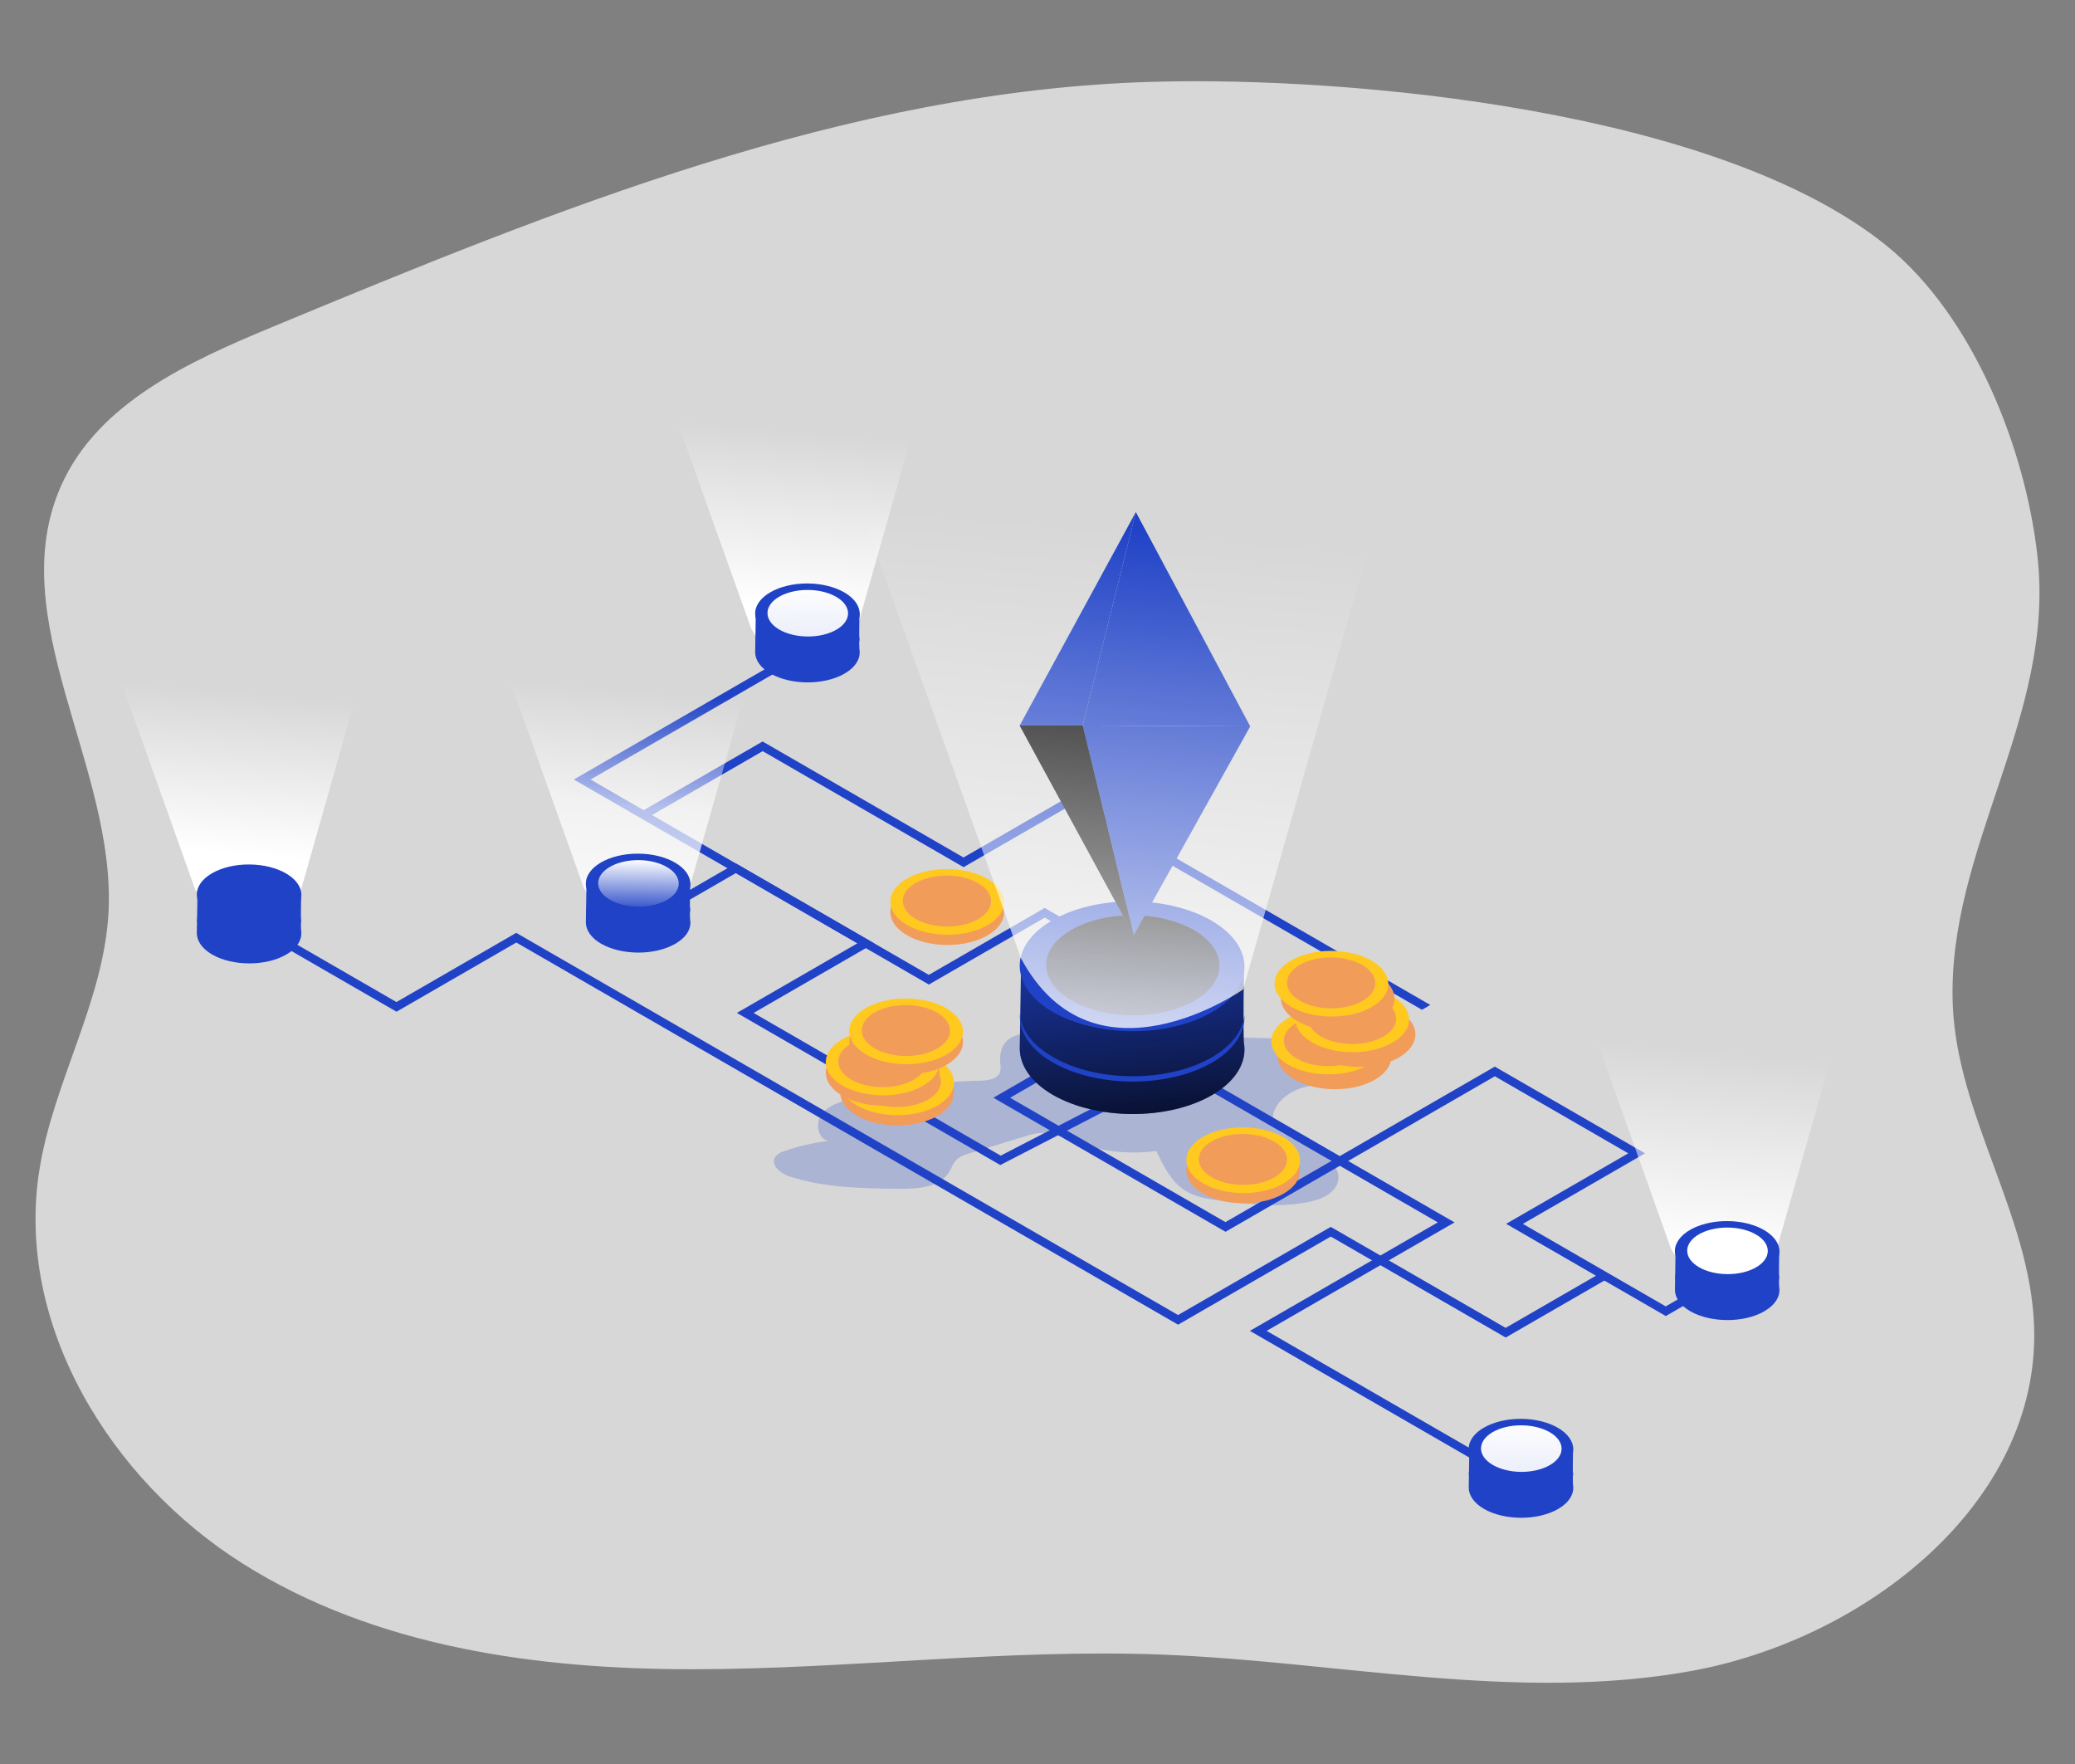 <?xml version="1.0" encoding="UTF-8" standalone="no"?>
<!-- Generator: Gravit.io -->
<svg xmlns="http://www.w3.org/2000/svg" xmlns:xlink="http://www.w3.org/1999/xlink" style="isolation:isolate" viewBox="0 0 566.929 481.89" width="566.929pt" height="481.89pt"><rect x="0" y="0" width="566.929" height="481.89" fill="#808080" stroke="none"/><defs><clipPath id="_clipPath_TL4N29EHfU1mVTxclRzkq0yEmXMMYSU5"><rect width="566.929" height="481.89"/></clipPath></defs><g clip-path="url(#_clipPath_TL4N29EHfU1mVTxclRzkq0yEmXMMYSU5)"><rect width="566.929" height="481.89" style="fill:rgb(0,0,255)" fill-opacity="0"/><g><g opacity="0.68"><path d=" M 314.926 22.348 C 231.186 24.708 151.646 57.288 74.256 89.378 C 51.586 98.788 26.916 110.058 16.816 132.428 C 0.406 168.788 31.746 209.478 29.646 249.288 C 28.326 273.568 14.596 295.518 10.776 319.528 C 4.016 361.778 30.116 404.288 66.276 427.118 C 102.436 449.948 146.696 456.038 189.436 456.008 C 232.176 455.978 274.856 450.368 317.566 452.008 C 365.836 453.908 414.446 465.078 461.986 456.498 C 509.526 447.918 557.356 410.698 555.756 362.418 C 554.756 332.088 534.756 304.878 533.536 274.558 C 531.846 231.858 561.536 195.908 556.686 152.078 C 553.446 122.628 539.176 86.338 515.396 67.078 C 469.646 30.098 369.576 20.808 314.926 22.348 Z " fill="rgb(255,255,255)"/></g><path d=" M 334.836 336.498 L 271.406 299.878 L 321.036 271.228 L 285.446 250.678 L 253.786 268.958 L 156.776 212.948 L 214.386 179.688 L 216.676 181.008 L 161.346 212.958 L 253.766 266.318 L 285.426 248.038 L 325.606 271.238 L 275.976 299.888 L 334.816 333.858 L 408.406 291.378 L 449.446 315.068 L 416.076 334.338 L 455.106 356.878 L 472.796 346.668 L 475.096 347.988 L 455.126 359.518 L 411.506 334.328 L 444.876 315.068 L 408.416 294.018 L 334.836 336.498 L 334.836 336.498 Z " fill="rgb(32,66,198)"/><path d=" M 420.776 409.338 L 341.496 363.568 L 392.836 333.928 L 322.086 293.078 L 273.296 318.268 L 201.326 276.708 L 234.266 257.688 L 201.046 238.508 L 176.946 252.428 L 174.646 251.098 L 201.026 235.868 L 238.836 257.698 L 205.896 276.718 L 273.406 315.698 L 322.196 290.508 L 397.406 333.938 L 346.066 363.568 L 423.056 408.028 L 420.776 409.338 L 420.776 409.338 Z " fill="rgb(32,66,198)"/><path d=" M 108.336 276.378 L 68.436 253.348 L 70.716 252.028 L 108.316 273.738 L 141.046 254.838 L 321.866 359.238 L 363.586 335.158 L 411.366 362.748 L 437.826 347.468 L 440.116 348.798 L 411.386 365.388 L 363.596 337.798 L 321.876 361.878 L 141.066 257.478 L 108.336 276.378 L 108.336 276.378 Z " fill="rgb(32,66,198)"/><path d=" M 178.066 222.698 L 175.776 221.368 L 208.356 202.558 L 263.246 234.248 L 292.126 217.578 L 390.786 274.538 L 388.506 275.848 L 292.146 220.218 L 263.266 236.888 L 208.376 205.198 L 178.066 222.698 L 178.066 222.698 Z " fill="rgb(32,66,198)"/><g opacity="0.24"><path d=" M 273.266 290.208 C 273.426 291.061 273.426 291.936 273.266 292.788 C 272.626 294.788 269.956 295.188 267.826 295.228 C 255.676 295.454 243.601 297.184 231.876 300.378 C 229.066 301.138 226.056 302.138 224.386 304.538 C 222.716 306.938 223.456 311.068 226.306 311.678 C 222.218 312.174 218.195 313.106 214.306 314.458 C 213.265 314.699 212.348 315.31 211.726 316.178 C 210.496 318.398 213.376 320.628 215.796 321.398 C 225.486 324.528 235.796 324.648 246.026 324.748 C 250.866 324.748 256.556 324.408 259.206 320.348 C 260.036 319.068 260.496 317.478 261.666 316.488 C 262.488 315.885 263.423 315.453 264.416 315.218 L 279.776 310.508 C 281.627 309.823 283.582 309.461 285.556 309.438 C 287.836 309.558 289.956 310.568 292.076 311.438 C 299.645 314.452 307.857 315.484 315.936 314.438 C 317.846 318.438 319.936 322.738 323.696 325.168 C 326.766 327.168 330.526 327.628 334.156 328.068 C 342.156 329.068 350.296 329.978 358.156 328.218 C 361.466 327.478 365.156 325.678 365.636 322.318 C 366.166 318.468 362.166 315.688 358.706 313.898 L 351.706 310.248 C 350.382 309.703 349.228 308.812 348.366 307.668 C 346.826 305.178 348.466 301.858 350.696 299.948 C 352.484 298.429 354.616 297.368 356.906 296.858 C 360.316 296.098 363.906 296.618 367.366 296.468 C 370.826 296.318 374.656 295.238 376.566 292.298 C 376.878 291.891 377.021 291.379 376.966 290.868 C 376.796 290.352 376.439 289.917 375.966 289.648 C 368.236 284.238 358.176 283.838 348.746 283.648 L 305.326 282.728 C 298.166 282.578 290.966 282.648 283.816 282.278 C 278.286 281.938 272.846 283.088 273.266 290.208 Z " fill="rgb(32,66,198)"/></g><path d=" M 245.048 307.46 C 236.477 307.413 229.54 303.356 229.567 298.406 C 229.594 293.455 236.574 289.473 245.146 289.52 C 253.717 289.566 260.654 293.623 260.627 298.574 C 260.6 303.524 253.62 307.506 245.048 307.46 Z " fill="rgb(242,156,90)"/><path d=" M 245.048 304.644 C 236.477 304.598 229.54 300.541 229.567 295.59 C 229.594 290.64 236.574 286.658 245.146 286.705 C 253.717 286.751 260.654 290.808 260.627 295.758 C 260.6 300.709 253.62 304.691 245.048 304.644 Z " fill="rgb(255,201,31)"/><path d=" M 244.989 302.413 C 238.333 302.377 232.946 299.229 232.967 295.388 C 232.988 291.547 238.408 288.457 245.064 288.493 C 251.72 288.529 257.107 291.677 257.086 295.519 C 257.066 299.36 251.645 302.449 244.989 302.413 Z " fill="rgb(242,156,90)"/><path d=" M 241.107 302.04 C 232.536 301.994 225.599 297.937 225.626 292.986 C 225.653 288.036 232.633 284.054 241.204 284.1 C 249.775 284.147 256.712 288.204 256.686 293.154 C 256.659 298.105 249.678 302.087 241.107 302.04 Z " fill="rgb(242,156,90)"/><path d=" M 241.107 299.225 C 232.536 299.179 225.599 295.122 225.626 290.171 C 225.653 285.22 232.633 281.239 241.204 281.285 C 249.775 281.332 256.712 285.389 256.686 290.339 C 256.659 295.29 249.678 299.271 241.107 299.225 Z " fill="rgb(255,201,31)"/><path d=" M 241.048 296.994 C 234.392 296.958 229.005 293.81 229.026 289.969 C 229.046 286.127 234.467 283.038 241.123 283.074 C 247.779 283.11 253.166 286.258 253.145 290.099 C 253.124 293.94 247.704 297.03 241.048 296.994 Z " fill="rgb(242,156,90)"/><path d=" M 247.532 293.514 C 238.961 293.468 232.024 289.411 232.051 284.46 C 232.078 279.51 239.058 275.528 247.629 275.574 C 256.2 275.621 263.137 279.678 263.11 284.628 C 263.084 289.579 256.103 293.561 247.532 293.514 Z " fill="rgb(242,156,90)"/><path d=" M 247.522 290.709 C 238.951 290.663 232.014 286.606 232.041 281.655 C 232.068 276.704 239.048 272.723 247.619 272.769 C 256.19 272.816 263.127 276.872 263.1 281.823 C 263.074 286.774 256.093 290.755 247.522 290.709 Z " fill="rgb(255,201,31)"/><path d=" M 247.473 288.478 C 240.817 288.442 235.43 285.294 235.45 281.453 C 235.471 277.611 240.892 274.522 247.548 274.558 C 254.204 274.594 259.591 277.742 259.57 281.583 C 259.549 285.424 254.129 288.514 247.473 288.478 Z " fill="rgb(242,156,90)"/><path d=" M 364.509 297.559 C 355.938 297.473 349.019 293.384 349.069 288.434 C 349.118 283.483 356.117 279.533 364.688 279.619 C 373.26 279.705 380.178 283.793 380.129 288.744 C 380.079 293.695 373.08 297.645 364.509 297.559 Z " fill="rgb(242,156,90)"/><path d=" M 362.856 293.496 C 354.285 293.449 347.348 289.392 347.375 284.442 C 347.402 279.491 354.382 275.51 362.953 275.556 C 371.524 275.602 378.461 279.659 378.434 284.61 C 378.408 289.56 371.427 293.542 362.856 293.496 Z " fill="rgb(255,201,31)"/><path d=" M 362.797 291.265 C 356.141 291.229 350.754 288.081 350.774 284.239 C 350.795 280.398 356.216 277.309 362.872 277.345 C 369.528 277.381 374.915 280.529 374.894 284.37 C 374.873 288.211 369.453 291.301 362.797 291.265 Z " fill="rgb(242,156,90)"/><path d=" M 371.095 291.458 C 362.523 291.372 355.605 287.284 355.654 282.333 C 355.704 277.382 362.703 273.432 371.274 273.518 C 379.845 273.604 386.764 277.693 386.714 282.643 C 386.665 287.594 379.666 291.544 371.095 291.458 Z " fill="rgb(242,156,90)"/><path d=" M 369.412 287.433 C 360.841 287.387 353.904 283.33 353.93 278.379 C 353.957 273.428 360.938 269.447 369.509 269.493 C 378.08 269.54 385.017 273.597 384.99 278.547 C 384.963 283.498 377.983 287.479 369.412 287.433 Z " fill="rgb(255,201,31)"/><path d=" M 369.362 285.202 C 362.706 285.166 357.319 282.018 357.34 278.177 C 357.361 274.335 362.782 271.246 369.438 271.282 C 376.094 271.318 381.48 274.466 381.46 278.307 C 381.439 282.148 376.018 285.238 369.362 285.202 Z " fill="rgb(242,156,90)"/><path d=" M 365.378 281.681 C 356.806 281.595 349.888 277.506 349.937 272.556 C 349.987 267.605 356.986 263.655 365.557 263.741 C 374.128 263.827 381.047 267.915 380.997 272.866 C 380.948 277.817 373.949 281.767 365.378 281.681 Z " fill="rgb(242,156,90)"/><path d=" M 363.721 277.7 C 355.15 277.654 348.213 273.597 348.24 268.646 C 348.267 263.696 355.247 259.714 363.818 259.761 C 372.389 259.807 379.326 263.864 379.299 268.814 C 379.273 273.765 372.292 277.747 363.721 277.7 Z " fill="rgb(255,201,31)"/><path d=" M 363.661 275.469 C 357.005 275.433 351.619 272.285 351.639 268.444 C 351.66 264.603 357.081 261.513 363.737 261.549 C 370.393 261.585 375.78 264.733 375.759 268.574 C 375.738 272.416 370.317 275.505 363.661 275.469 Z " fill="rgb(242,156,90)"/><path d=" M 258.733 258.153 C 250.162 258.107 243.225 254.05 243.252 249.099 C 243.279 244.148 250.259 240.167 258.83 240.213 C 267.401 240.26 274.338 244.316 274.312 249.267 C 274.285 254.218 267.304 258.199 258.733 258.153 Z " fill="rgb(242,156,90)"/><path d=" M 258.743 255.348 C 250.172 255.301 243.235 251.244 243.262 246.294 C 243.289 241.343 250.269 237.362 258.84 237.408 C 267.412 237.454 274.348 241.511 274.322 246.462 C 274.295 251.413 267.314 255.394 258.743 255.348 Z " fill="rgb(255,201,31)"/><path d=" M 258.684 253.117 C 252.028 253.081 246.641 249.933 246.662 246.091 C 246.682 242.25 252.103 239.161 258.759 239.197 C 265.415 239.233 270.802 242.381 270.781 246.222 C 270.761 250.063 265.34 253.153 258.684 253.117 Z " fill="rgb(242,156,90)"/><path d=" M 339.6 328.726 C 331.029 328.68 324.092 324.623 324.119 319.672 C 324.145 314.721 331.126 310.74 339.697 310.786 C 348.268 310.833 355.205 314.89 355.178 319.84 C 355.151 324.791 348.171 328.772 339.6 328.726 Z " fill="rgb(242,156,90)"/><path d=" M 339.61 325.921 C 331.039 325.874 324.102 321.818 324.129 316.867 C 324.155 311.916 331.136 307.935 339.707 307.981 C 348.278 308.027 355.215 312.084 355.188 317.035 C 355.161 321.986 348.181 325.967 339.61 325.921 Z " fill="rgb(255,201,31)"/><path d=" M 339.55 323.69 C 332.894 323.654 327.507 320.506 327.528 316.664 C 327.549 312.823 332.97 309.734 339.626 309.77 C 346.282 309.806 351.669 312.954 351.648 316.795 C 351.627 320.636 346.206 323.726 339.55 323.69 Z " fill="rgb(242,156,90)"/><path d=" M 331.096 299.178 C 319.146 306.078 299.706 306.038 287.676 299.098 C 281.676 295.628 278.676 291.098 278.616 286.548 C 278.616 284.838 279.096 260.928 278.926 261.748 C 278.326 264.748 283.806 276.178 287.536 274.028 C 299.486 267.128 318.926 267.158 330.956 274.108 C 333.956 275.858 338.356 260.988 339.866 263.108 C 339.866 263.108 339.586 283.238 339.866 284.918 C 340.736 290.048 337.816 295.288 331.096 299.178 Z " fill="rgb(32,66,198)"/><linearGradient id="_lgradient_417" x1="0.431" y1="-0.367" x2="0.704" y2="1.541" gradientTransform="matrix(61.4,0,0,42.601,278.616,261.728)" gradientUnits="userSpaceOnUse"><stop offset="0%" stop-opacity="0" style="stop-color:rgb(1,1,1)"/><stop offset="95%" stop-opacity="1" style="stop-color:rgb(1,1,1)"/></linearGradient><path d=" M 331.096 299.178 C 319.146 306.078 299.706 306.038 287.676 299.098 C 281.676 295.628 278.676 291.098 278.616 286.548 C 278.616 284.838 279.096 260.928 278.926 261.748 C 278.326 264.748 283.806 276.178 287.536 274.028 C 299.486 267.128 318.926 267.158 330.956 274.108 C 333.956 275.858 338.356 260.988 339.866 263.108 C 339.866 263.108 339.586 283.238 339.866 284.918 C 340.736 290.048 337.816 295.288 331.096 299.178 Z " fill="url(#_lgradient_417)"/><path d=" M 309.219 281.694 C 292.275 281.602 278.562 273.583 278.615 263.798 C 278.668 254.012 292.467 246.142 309.411 246.234 C 326.354 246.326 340.067 254.345 340.014 264.13 C 339.962 273.915 326.163 281.785 309.219 281.694 Z " fill="rgb(32,66,198)"/><path d=" M 339.996 277.208 C 340.276 281.928 337.306 286.718 331.086 290.318 C 319.086 297.208 299.696 297.168 287.666 290.248 C 281.376 286.618 278.376 281.828 278.666 277.068 C 279.046 281.338 282.056 285.528 287.666 288.748 C 299.666 295.748 319.126 295.748 331.086 288.848 C 336.646 285.598 339.646 281.438 339.996 277.208 Z " fill="rgb(32,66,198)"/><linearGradient id="_lgradient_418" x1="0" y1="0.5" x2="1" y2="0.522" gradientTransform="matrix(0.148,-27.34,47.359,0.256,285.752,277.254)" gradientUnits="userSpaceOnUse"><stop offset="0%" stop-opacity="0.649" style="stop-color:rgb(1,1,1)"/><stop offset="100%" stop-opacity="0.996" style="stop-color:rgb(1,1,1)"/></linearGradient><path d=" M 309.432 277.382 C 296.363 277.312 285.785 271.129 285.826 263.584 C 285.867 256.04 296.511 249.972 309.58 250.043 C 322.649 250.113 333.226 256.296 333.186 263.841 C 333.145 271.385 322.501 277.453 309.432 277.382 Z " fill="url(#_lgradient_418)"/><path d=" M 310.336 139.878 L 278.596 198.188 L 295.816 198.188 L 310.336 139.878 L 310.336 139.878 Z " fill="rgb(32,66,198)"/><path d=" M 309.766 255.518 L 278.596 198.188 L 295.816 198.188 L 309.766 255.518 L 309.766 255.518 Z " fill="rgb(32,66,198)"/><path d=" M 341.586 198.438 L 310.336 139.878 L 295.816 198.188 L 341.586 198.438 L 341.586 198.438 Z " fill="rgb(32,66,198)"/><path d=" M 309.766 255.518 L 341.586 198.438 L 295.816 198.188 L 309.766 255.518 L 309.766 255.518 Z " fill="rgb(32,66,198)"/><linearGradient id="_lgradient_419" x1="0" y1="0.5" x2="0.059" y2="1.498" gradientTransform="matrix(31.74,0,0,58.31,278.596,139.878)" gradientUnits="userSpaceOnUse"><stop offset="100%" stop-opacity="0" style="stop-color:rgb(1,1,1)"/><stop offset="100%" stop-opacity="0.015" style="stop-color:rgb(1,1,1)"/></linearGradient><path d=" M 310.336 139.878 L 278.596 198.188 L 295.816 198.188 L 310.336 139.878 L 310.336 139.878 Z " fill="url(#_lgradient_419)"/><linearGradient id="_lgradient_420" x1="0" y1="0.5" x2="0.3" y2="-0.454" gradientTransform="matrix(31.17,0,0,57.33,278.596,198.188)" gradientUnits="userSpaceOnUse"><stop offset="0%" stop-opacity="1" style="stop-color:rgb(1,1,1)"/></linearGradient><path d=" M 309.766 255.518 L 278.596 198.188 L 295.816 198.188 L 309.766 255.518 L 309.766 255.518 Z " fill="url(#_lgradient_420)"/><linearGradient id="_lgradient_421" x1="0" y1="0.5" x2="0.032" y2="1.499" gradientTransform="matrix(45.77,0,0,58.56,295.816,139.878)" gradientUnits="userSpaceOnUse"><stop offset="100%" stop-opacity="0" style="stop-color:rgb(1,1,1)"/><stop offset="100%" stop-opacity="0.009" style="stop-color:rgb(1,1,1)"/></linearGradient><path d=" M 341.586 198.438 L 310.336 139.878 L 295.816 198.188 L 341.586 198.438 L 341.586 198.438 Z " fill="url(#_lgradient_421)"/><linearGradient id="_lgradient_422" x1="0" y1="0.5" x2="0.056" y2="-0.498" gradientTransform="matrix(45.77,0,0,57.33,295.816,198.188)" gradientUnits="userSpaceOnUse"><stop offset="0%" stop-opacity="0" style="stop-color:rgb(1,1,1)"/></linearGradient><path d=" M 309.766 255.518 L 341.586 198.438 L 295.816 198.188 L 309.766 255.518 L 309.766 255.518 Z " fill="url(#_lgradient_422)"/><linearGradient id="_lgradient_423" x1="0.483" y1="0.223" x2="0.402" y2="1.255" gradientTransform="matrix(160.43,0,0,176.887,226.436,103.958)" gradientUnits="userSpaceOnUse"><stop offset="0%" stop-opacity="0" style="stop-color:rgb(255,255,255)"/><stop offset="95%" stop-opacity="1" style="stop-color:rgb(255,255,255)"/></linearGradient><path d=" M 278.926 261.748 L 226.436 114.748 L 386.866 103.958 L 339.646 270.288 C 339.646 270.288 298.946 298.988 278.926 261.748 Z " fill="url(#_lgradient_423)"/><linearGradient id="_lgradient_424" x1="0.483" y1="0.224" x2="0.401" y2="1.255" gradientTransform="matrix(73.48,0,0,81.07,432.546,268.788)" gradientUnits="userSpaceOnUse"><stop offset="0%" stop-opacity="0" style="stop-color:rgb(255,255,255)"/><stop offset="66%" stop-opacity="1" style="stop-color:rgb(255,255,255)"/></linearGradient><path d=" M 456.546 341.118 L 432.546 273.788 L 506.026 268.788 L 484.346 345.018 C 484.346 345.018 465.716 358.168 456.546 341.118 Z " fill="url(#_lgradient_424)"/><linearGradient id="_lgradient_425" x1="0" y1="0.5" x2="0.072" y2="-0.497" gradientTransform="matrix(73.49,0,0,81.041,377.716,322.288)" gradientUnits="userSpaceOnUse"><stop offset="0%" stop-opacity="0" style="stop-color:rgb(255,255,255)"/></linearGradient><path d=" M 401.766 394.588 L 377.716 327.288 L 451.206 322.288 L 429.566 398.478 C 429.566 398.478 410.926 411.648 401.766 394.588 Z " fill="url(#_lgradient_425)"/><linearGradient id="_lgradient_426" x1="0.483" y1="0.224" x2="0.401" y2="1.255" gradientTransform="matrix(73.48,0,0,81.054,135.466,170.148)" gradientUnits="userSpaceOnUse"><stop offset="0%" stop-opacity="0" style="stop-color:rgb(255,255,255)"/><stop offset="38%" stop-opacity="0.67" style="stop-color:rgb(255,255,255)"/><stop offset="95%" stop-opacity="1" style="stop-color:rgb(255,255,255)"/></linearGradient><path d=" M 159.466 242.468 L 135.466 175.148 L 208.946 170.148 L 187.306 246.338 C 187.306 246.338 168.646 259.528 159.466 242.468 Z " fill="url(#_lgradient_426)"/><linearGradient id="_lgradient_427" x1="0.483" y1="0.224" x2="0.402" y2="1.255" gradientTransform="matrix(73.49,0,0,81.056,181.176,99.338)" gradientUnits="userSpaceOnUse"><stop offset="0%" stop-opacity="0" style="stop-color:rgb(255,255,255)"/><stop offset="58%" stop-opacity="1" style="stop-color:rgb(255,255,255)"/></linearGradient><path d=" M 205.226 171.668 L 181.176 104.338 L 254.666 99.338 L 233.026 175.528 C 233.026 175.528 214.386 188.718 205.226 171.668 Z " fill="url(#_lgradient_427)"/><linearGradient id="_lgradient_428" x1="0.483" y1="0.224" x2="0.401" y2="1.255" gradientTransform="matrix(73.49,0,0,81.068,29.336,170.698)" gradientUnits="userSpaceOnUse"><stop offset="0%" stop-opacity="0" style="stop-color:rgb(255,255,255)"/><stop offset="53%" stop-opacity="1" style="stop-color:rgb(255,255,255)"/></linearGradient><path d=" M 53.336 243.018 L 29.336 175.698 L 102.826 170.698 L 81.136 246.928 C 81.136 246.928 62.496 260.078 53.336 243.018 Z " fill="url(#_lgradient_428)"/><path d=" M 482.036 358.218 C 476.476 361.428 467.426 361.408 461.836 358.218 C 459.036 356.608 457.636 354.488 457.626 352.378 C 457.626 351.588 457.846 340.468 457.766 340.848 C 457.486 342.248 460.036 347.558 461.766 346.558 C 467.326 343.348 476.366 343.368 481.956 346.558 C 483.366 347.368 485.396 340.458 486.106 341.458 C 486.106 341.458 485.966 350.818 486.106 351.598 C 486.516 353.968 485.156 356.408 482.036 358.218 Z " fill="rgb(32,66,198)"/><linearGradient id="_lgradient_429" x1="0" y1="0.5" x2="0.202" y2="1.479" gradientTransform="matrix(28.551,0,0,19.78,457.626,340.839)" gradientUnits="userSpaceOnUse"><stop offset="100%" stop-opacity="0" style="stop-color:rgb(1,1,1)"/><stop offset="100%" stop-opacity="0.019" style="stop-color:rgb(1,1,1)"/></linearGradient><path d=" M 482.036 358.218 C 476.476 361.428 467.426 361.408 461.836 358.218 C 459.036 356.608 457.636 354.488 457.626 352.378 C 457.626 351.588 457.846 340.468 457.766 340.848 C 457.486 342.248 460.036 347.558 461.766 346.558 C 467.326 343.348 476.366 343.368 481.956 346.558 C 483.366 347.368 485.396 340.458 486.106 341.458 C 486.106 341.458 485.966 350.818 486.106 351.598 C 486.516 353.968 485.156 356.408 482.036 358.218 Z " fill="url(#_lgradient_429)"/><path d=" M 471.849 350.077 C 463.968 350.035 457.589 346.303 457.614 341.75 C 457.638 337.197 464.057 333.535 471.938 333.578 C 479.819 333.62 486.198 337.352 486.173 341.905 C 486.149 346.458 479.73 350.12 471.849 350.077 Z " fill="rgb(32,66,198)"/><path d=" M 486.176 347.998 C 486.306 350.198 484.926 352.418 482.026 354.098 C 476.466 357.298 467.426 357.278 461.836 354.098 C 458.906 352.398 457.506 350.178 457.636 347.968 C 457.816 349.968 459.216 351.898 461.836 353.398 C 467.426 356.628 476.466 356.648 482.026 353.398 C 484.646 351.898 486.016 349.968 486.176 347.998 Z " fill="rgb(32,66,198)"/><linearGradient id="_lgradient_430" x1="0" y1="0.5" x2="1" y2="0.522" gradientTransform="matrix(0.069,-12.72,22.02,0.119,460.94,348.007)" gradientUnits="userSpaceOnUse"><stop offset="100%" stop-opacity="1" style="stop-color:rgb(255,255,255)"/><stop offset="100%" stop-opacity="0.992" style="stop-color:rgb(255,255,255)"/></linearGradient><path d=" M 471.95 348.067 C 465.873 348.034 460.955 345.157 460.974 341.647 C 460.993 338.137 465.942 335.314 472.018 335.347 C 478.095 335.38 483.013 338.256 482.994 341.766 C 482.975 345.277 478.026 348.1 471.95 348.067 Z " fill="url(#_lgradient_430)"/><path d=" M 425.696 412.228 C 420.136 415.438 411.096 415.418 405.496 412.228 C 402.706 410.608 401.296 408.498 401.286 406.388 C 401.286 405.598 401.506 394.478 401.436 394.858 C 401.156 396.258 403.706 401.568 405.436 400.568 C 410.996 397.358 420.036 397.378 425.636 400.568 C 427.046 401.378 429.076 394.458 429.776 395.468 C 429.776 395.468 429.646 404.828 429.776 405.608 C 430.186 407.978 428.826 410.418 425.696 412.228 Z " fill="rgb(32,66,198)"/><linearGradient id="_lgradient_431" x1="0" y1="0.5" x2="0.202" y2="1.479" gradientTransform="matrix(28.561,0,0,19.78,401.286,394.849)" gradientUnits="userSpaceOnUse"><stop offset="100%" stop-opacity="0" style="stop-color:rgb(1,1,1)"/><stop offset="100%" stop-opacity="0.019" style="stop-color:rgb(1,1,1)"/></linearGradient><path d=" M 425.696 412.228 C 420.136 415.438 411.096 415.418 405.496 412.228 C 402.706 410.608 401.296 408.498 401.286 406.388 C 401.286 405.598 401.506 394.478 401.436 394.858 C 401.156 396.258 403.706 401.568 405.436 400.568 C 410.996 397.358 420.036 397.378 425.636 400.568 C 427.046 401.378 429.076 394.458 429.776 395.468 C 429.776 395.468 429.646 404.828 429.776 405.608 C 430.186 407.978 428.826 410.418 425.696 412.228 Z " fill="url(#_lgradient_431)"/><path d=" M 415.513 404.099 C 407.632 404.056 401.253 400.325 401.278 395.772 C 401.303 391.218 407.721 387.556 415.603 387.599 C 423.484 387.642 429.862 391.373 429.838 395.926 C 429.813 400.479 423.394 404.141 415.513 404.099 Z " fill="rgb(32,66,198)"/><path d=" M 429.836 402.008 C 429.966 404.198 428.586 406.428 425.696 408.108 C 420.136 411.308 411.096 411.288 405.496 408.108 C 402.576 406.418 401.176 404.198 401.306 401.978 C 401.486 403.978 402.886 405.918 405.496 407.418 C 411.096 410.648 420.136 410.668 425.696 407.418 C 428.276 405.908 429.646 403.978 429.836 402.008 Z " fill="rgb(32,66,198)"/><linearGradient id="_lgradient_432" x1="0" y1="0.5" x2="1" y2="0.522" gradientTransform="matrix(0.069,-12.72,22.02,0.119,404.604,402.029)" gradientUnits="userSpaceOnUse"><stop offset="0%" stop-opacity="0.915" style="stop-color:rgb(255,255,255)"/><stop offset="100%" stop-opacity="0.992" style="stop-color:rgb(255,255,255)"/></linearGradient><path d=" M 415.614 402.088 C 409.537 402.055 404.62 399.179 404.639 395.669 C 404.658 392.159 409.606 389.335 415.683 389.368 C 421.759 389.401 426.677 392.278 426.658 395.788 C 426.639 399.298 421.69 402.121 415.614 402.088 Z " fill="url(#_lgradient_432)"/><path d=" M 230.736 184.018 C 225.176 187.228 216.136 187.208 210.546 184.018 C 207.746 182.408 206.336 180.288 206.326 178.178 C 206.326 177.388 206.556 166.268 206.476 166.648 C 206.196 168.048 208.746 173.358 210.476 172.358 C 216.036 169.148 225.076 169.168 230.676 172.358 C 232.086 173.168 234.116 166.258 234.816 167.258 C 234.816 167.258 234.686 176.618 234.816 177.398 C 235.226 179.768 233.866 182.208 230.736 184.018 Z " fill="rgb(32,66,198)"/><linearGradient id="_lgradient_433" x1="0" y1="0.5" x2="0.202" y2="1.479" gradientTransform="matrix(28.561,0,0,19.78,206.326,166.639)" gradientUnits="userSpaceOnUse"><stop offset="100%" stop-opacity="0" style="stop-color:rgb(1,1,1)"/><stop offset="100%" stop-opacity="0.019" style="stop-color:rgb(1,1,1)"/></linearGradient><path d=" M 230.736 184.018 C 225.176 187.228 216.136 187.208 210.546 184.018 C 207.746 182.408 206.336 180.288 206.326 178.178 C 206.326 177.388 206.556 166.268 206.476 166.648 C 206.196 168.048 208.746 173.358 210.476 172.358 C 216.036 169.148 225.076 169.168 230.676 172.358 C 232.086 173.168 234.116 166.258 234.816 167.258 C 234.816 167.258 234.686 176.618 234.816 177.398 C 235.226 179.768 233.866 182.208 230.736 184.018 Z " fill="url(#_lgradient_433)"/><path d=" M 220.562 175.891 C 212.681 175.849 206.302 172.117 206.327 167.564 C 206.351 163.011 212.77 159.349 220.651 159.391 C 228.532 159.434 234.911 163.165 234.886 167.719 C 234.862 172.272 228.443 175.934 220.562 175.891 Z " fill="rgb(32,66,198)"/><path d=" M 234.876 173.798 C 235.006 175.998 233.626 178.218 230.736 179.898 C 225.176 183.098 216.136 183.078 210.536 179.898 C 207.616 178.198 206.216 175.978 206.346 173.768 C 206.526 175.768 207.926 177.698 210.536 179.198 C 216.136 182.428 225.176 182.448 230.736 179.248 C 233.316 177.698 234.716 175.768 234.876 173.798 Z " fill="rgb(32,66,198)"/><linearGradient id="_lgradient_434" x1="0" y1="0.5" x2="1" y2="0.522" gradientTransform="matrix(0.069,-12.72,22.02,0.119,209.653,173.821)" gradientUnits="userSpaceOnUse"><stop offset="0%" stop-opacity="0.912" style="stop-color:rgb(255,255,255)"/><stop offset="100%" stop-opacity="0.992" style="stop-color:rgb(255,255,255)"/></linearGradient><path d=" M 220.662 173.881 C 214.586 173.848 209.668 170.971 209.687 167.461 C 209.706 163.951 214.655 161.128 220.731 161.161 C 226.808 161.194 231.726 164.07 231.707 167.58 C 231.688 171.09 226.739 173.913 220.662 173.881 Z " fill="url(#_lgradient_434)"/><linearGradient id="_lgradient_435" x1="0" y1="0.5" x2="1" y2="0.522" gradientTransform="matrix(0.069,-12.72,22.02,0.119,55.037,251.857)" gradientUnits="userSpaceOnUse"><stop offset="0%" stop-opacity="0.912" style="stop-color:rgb(255,255,255)"/><stop offset="100%" stop-opacity="0.992" style="stop-color:rgb(255,255,255)"/></linearGradient><path d=" M 66.047 251.917 C 59.97 251.884 55.052 249.007 55.071 245.497 C 55.09 241.987 60.039 239.164 66.115 239.197 C 72.192 239.23 77.11 242.106 77.091 245.616 C 77.072 249.126 72.123 251.949 66.047 251.917 Z " fill="url(#_lgradient_435)"/><path d=" M 184.486 257.828 C 178.926 261.038 169.876 261.018 164.286 257.828 C 161.486 256.218 160.086 254.108 160.066 251.998 C 160.066 251.198 160.296 240.078 160.216 240.458 C 159.936 241.858 162.486 247.178 164.216 246.168 C 169.776 242.958 178.816 242.978 184.406 246.168 C 185.816 246.978 187.846 240.068 188.556 241.068 C 188.556 241.068 188.416 250.438 188.556 251.218 C 188.966 253.578 187.646 256.028 184.486 257.828 Z " fill="rgb(32,66,198)"/><linearGradient id="_lgradient_436" x1="0" y1="0.5" x2="0.202" y2="1.479" gradientTransform="matrix(28.563,0,0,19.78,160.066,240.449)" gradientUnits="userSpaceOnUse"><stop offset="100%" stop-opacity="0" style="stop-color:rgb(1,1,1)"/><stop offset="100%" stop-opacity="0.019" style="stop-color:rgb(1,1,1)"/></linearGradient><path d=" M 184.486 257.828 C 178.926 261.038 169.876 261.018 164.286 257.828 C 161.486 256.218 160.086 254.108 160.066 251.998 C 160.066 251.198 160.296 240.078 160.216 240.458 C 159.936 241.858 162.486 247.178 164.216 246.168 C 169.776 242.958 178.816 242.978 184.406 246.168 C 185.816 246.978 187.846 240.068 188.556 241.068 C 188.556 241.068 188.416 250.438 188.556 251.218 C 188.966 253.578 187.646 256.028 184.486 257.828 Z " fill="url(#_lgradient_436)"/><path d=" M 174.3 249.7 C 166.419 249.657 160.041 245.926 160.065 241.373 C 160.09 236.82 166.508 233.157 174.39 233.2 C 182.271 233.243 188.649 236.974 188.625 241.527 C 188.6 246.081 182.182 249.743 174.3 249.7 Z " fill="rgb(32,66,198)"/><path d=" M 188.646 247.608 C 188.776 249.808 187.396 252.038 184.496 253.708 C 178.936 256.908 169.896 256.898 164.306 253.708 C 161.376 252.018 159.976 249.788 160.106 247.578 C 160.286 249.578 161.686 251.508 164.306 253.008 C 169.896 256.248 178.936 256.258 184.496 253.058 C 187.066 251.518 188.456 249.578 188.646 247.608 Z " fill="rgb(32,66,198)"/><linearGradient id="_lgradient_437" x1="0" y1="0.5" x2="1" y2="0.517" gradientTransform="matrix(0.069,-12.72,22.02,0.119,163.391,247.63)" gradientUnits="userSpaceOnUse"><stop offset="0%" stop-opacity="0.129" style="stop-color:rgb(255,255,255)"/><stop offset="100%" stop-opacity="0.992" style="stop-color:rgb(255,255,255)"/></linearGradient><path d=" M 174.401 247.689 C 168.325 247.656 163.407 244.78 163.426 241.27 C 163.445 237.76 168.393 234.937 174.47 234.969 C 180.546 235.002 185.464 237.879 185.445 241.389 C 185.426 244.899 180.478 247.722 174.401 247.689 Z " fill="url(#_lgradient_437)"/><path d=" M 78.186 260.778 C 72.636 263.988 63.586 263.978 57.996 260.778 C 55.196 259.158 53.796 257.048 53.776 254.938 C 53.776 254.148 54.006 243.028 53.926 243.408 C 53.646 244.808 56.196 250.118 57.926 249.118 C 63.486 245.908 72.536 245.918 78.126 249.118 C 79.536 249.938 81.566 243.018 82.276 244.028 C 82.276 244.028 82.136 253.388 82.276 254.168 C 82.646 256.538 81.316 258.978 78.186 260.778 Z " fill="rgb(32,66,198)"/><linearGradient id="_lgradient_438" x1="0" y1="0.5" x2="0.202" y2="1.479" gradientTransform="matrix(28.56,0,0,19.783,53.776,243.399)" gradientUnits="userSpaceOnUse"><stop offset="100%" stop-opacity="0" style="stop-color:rgb(1,1,1)"/><stop offset="100%" stop-opacity="0.019" style="stop-color:rgb(1,1,1)"/></linearGradient><path d=" M 78.186 260.778 C 72.636 263.988 63.586 263.978 57.996 260.778 C 55.196 259.158 53.796 257.048 53.776 254.938 C 53.776 254.148 54.006 243.028 53.926 243.408 C 53.646 244.808 56.196 250.118 57.926 249.118 C 63.486 245.908 72.536 245.918 78.126 249.118 C 79.536 249.938 81.566 243.018 82.276 244.028 C 82.276 244.028 82.136 253.388 82.276 254.168 C 82.646 256.538 81.316 258.978 78.186 260.778 Z " fill="url(#_lgradient_438)"/><path d=" M 68.015 252.654 C 60.134 252.612 53.755 248.88 53.78 244.327 C 53.805 239.774 60.223 236.112 68.105 236.155 C 75.986 236.197 82.364 239.928 82.34 244.482 C 82.315 249.035 75.896 252.697 68.015 252.654 Z " fill="rgb(32,66,198)"/><path d=" M 82.336 250.568 C 82.466 252.758 81.076 254.988 78.186 256.658 C 72.626 259.868 63.586 259.848 57.996 256.658 C 55.066 254.968 53.666 252.738 53.796 250.528 C 53.976 252.528 55.376 254.468 57.996 255.958 C 63.586 259.198 72.626 259.208 78.186 256.008 C 80.776 254.468 82.166 252.528 82.336 250.568 Z " fill="rgb(32,66,198)"/></g></g></svg>